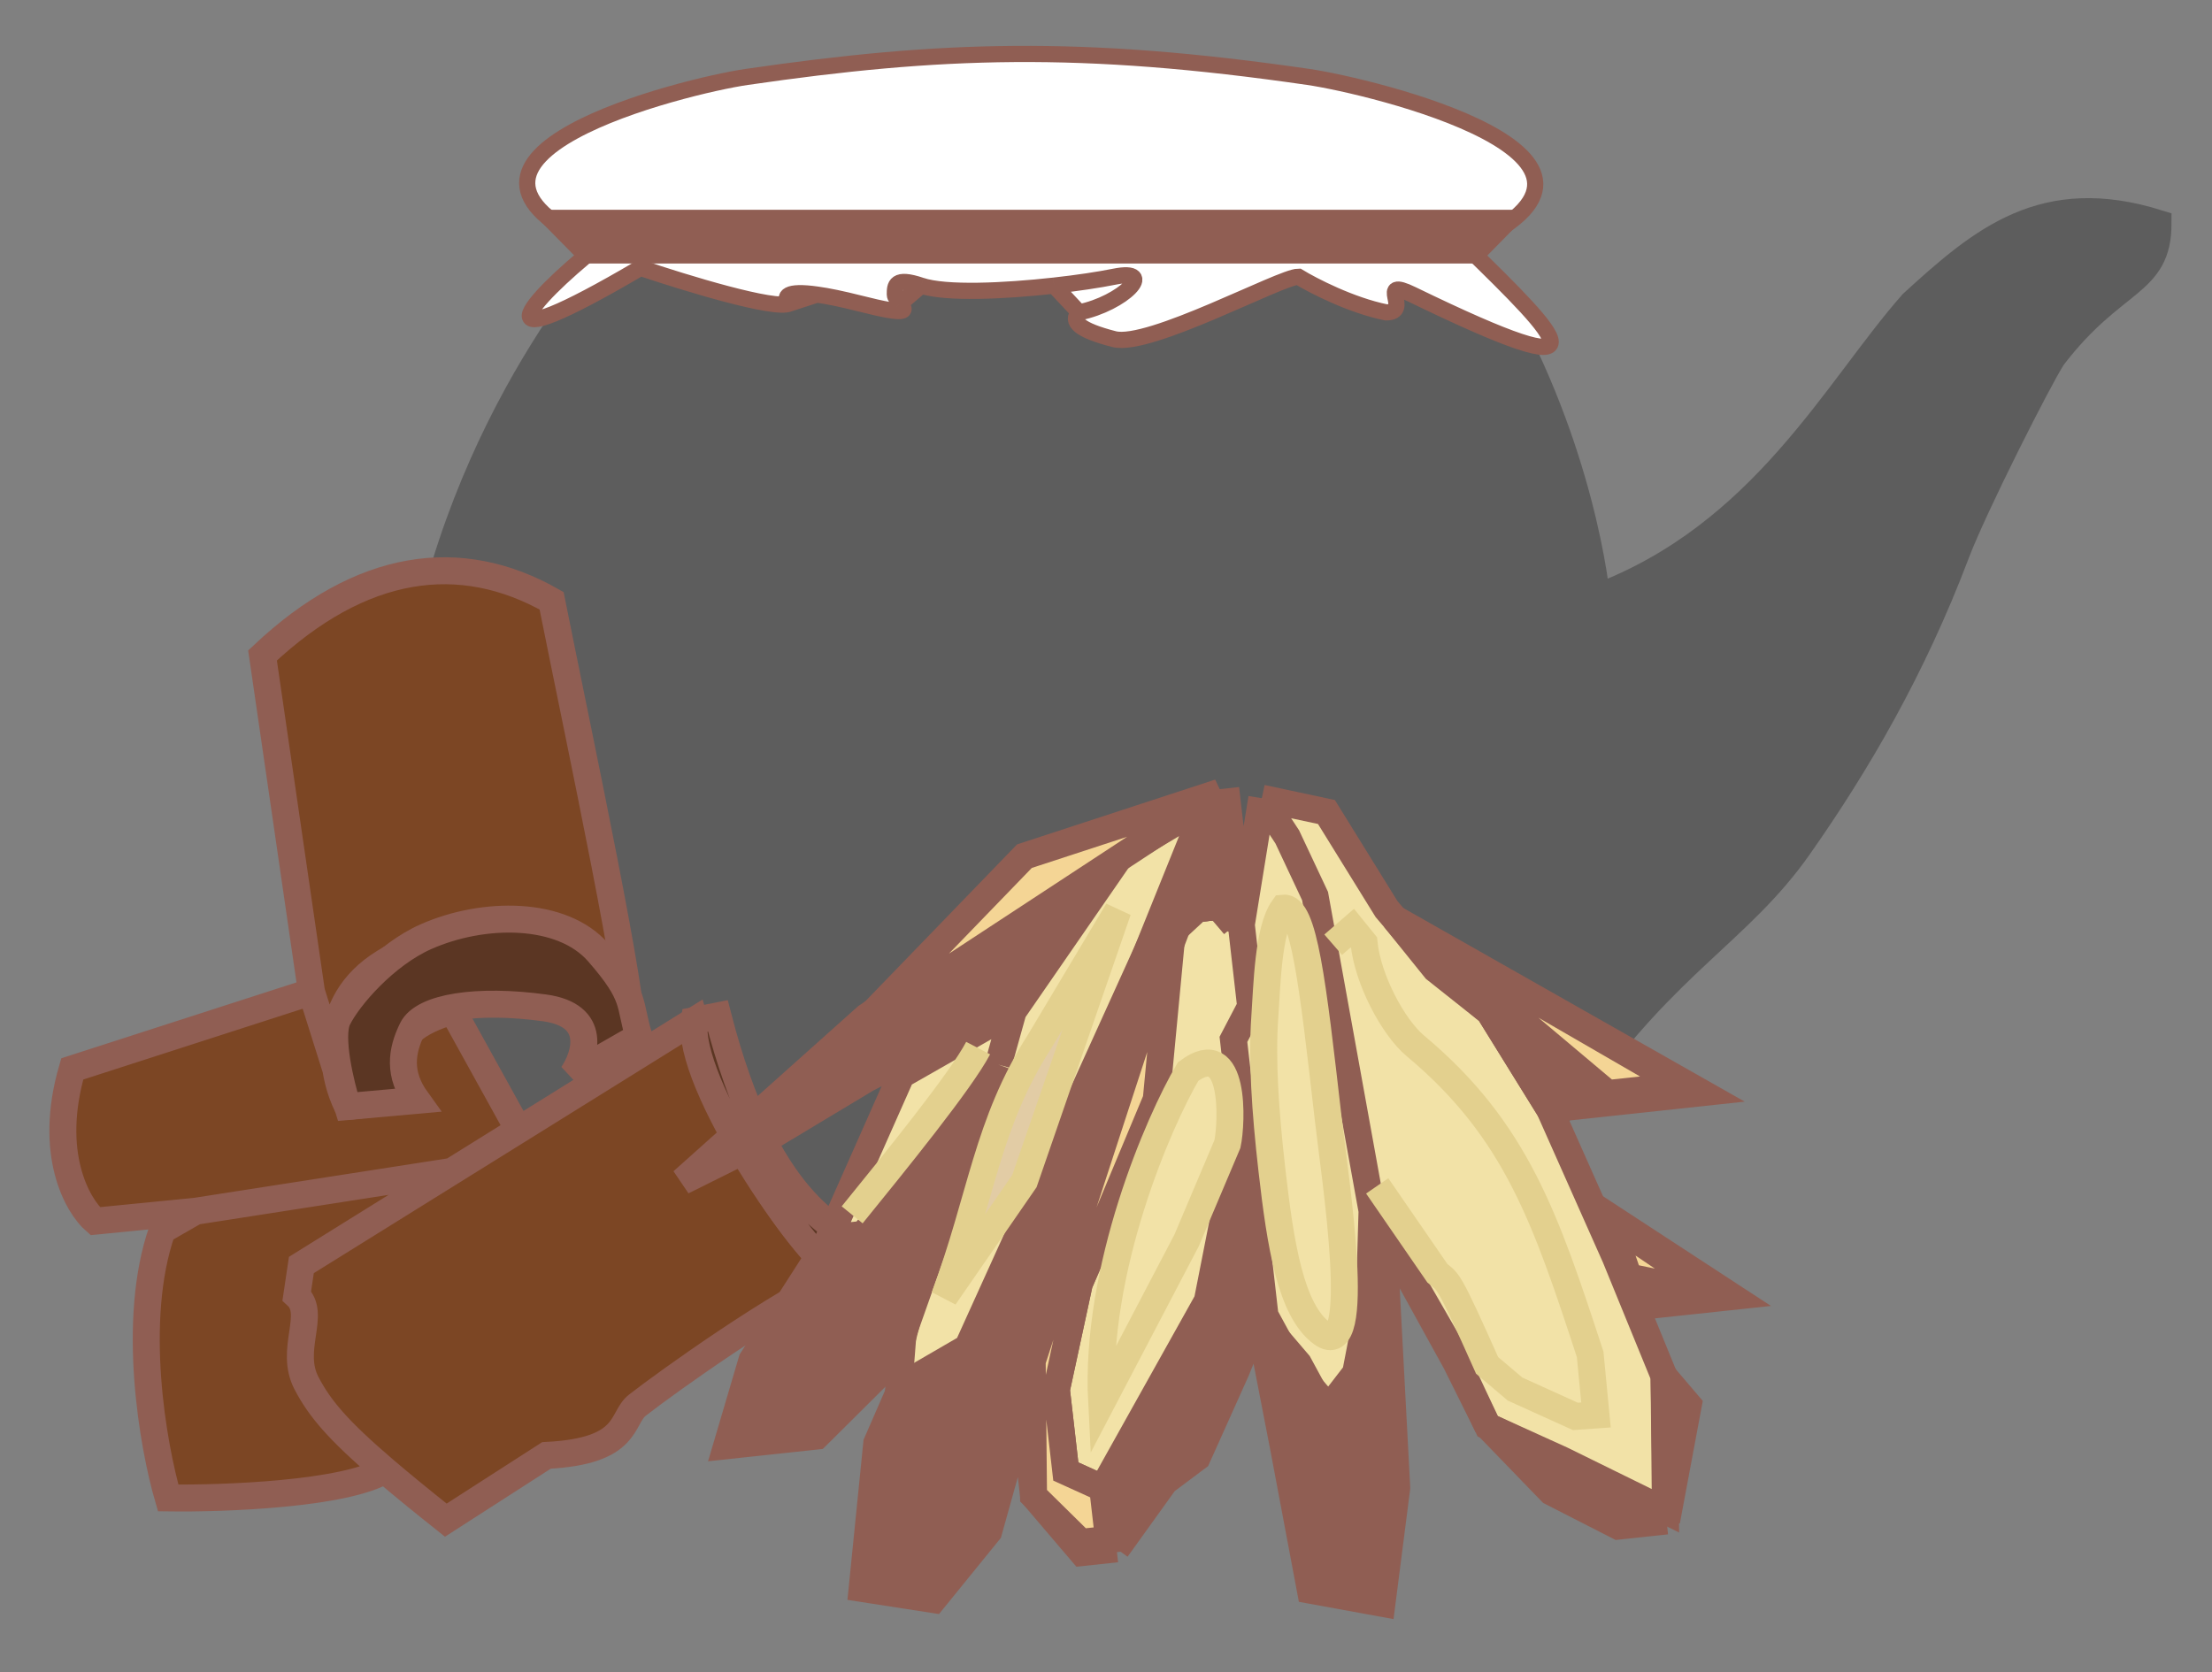 <svg width="41" height="31" viewBox="0 0 41 31" fill="none" xmlns="http://www.w3.org/2000/svg">
<rect x="0" y="0" width="41" height="31" fill="#808080" stroke="none"/>
<path d="M29.594 11.078C29.485 10.086 28.944 7.278 27.155 4.634H11.383C10.082 6.287 7.481 9.921 7.481 15.703C7.481 18.181 8.782 22.972 18.05 23.303C20.579 23.393 27.155 23.171 29.269 20.164C30.895 17.851 32.25 17.245 33.334 15.703C34.418 14.161 35.447 12.399 36.26 10.252C36.582 9.401 37.789 7.013 38.049 6.617C39.187 5.13 40 5.295 40 4.139C37.886 3.478 36.748 4.436 35.447 5.626C34.038 7.223 32.683 9.921 29.594 11.078Z" fill="#5D5D5D" stroke="#5D5D5D" stroke-width="0.5"/>
<path d="M27.175 4.564C30.915 2.912 25.387 1.591 24.248 1.426C20.021 0.812 17.419 0.906 13.842 1.426C12.704 1.591 7.338 2.912 11.078 4.564C9.757 5.626 8.781 6.782 11.871 4.965C12.684 5.24 14.375 5.758 14.635 5.626L15.143 5.461C15.341 5.488 15.6 5.541 15.936 5.626C16.859 5.86 16.799 5.762 16.687 5.626L17.074 5.295C17.524 5.448 18.614 5.398 19.537 5.295L20.001 5.791C19.838 5.956 20.001 6.121 20.651 6.287C21.301 6.452 23.74 5.13 24.066 5.13C24.337 5.295 25.041 5.659 25.692 5.791C26.179 5.791 25.499 5.13 26.179 5.461C29.919 7.278 28.944 6.287 27.175 4.564Z" fill="white"/>
<path d="M27.175 4.564C30.915 2.912 25.387 1.591 24.248 1.426C20.021 0.812 17.419 0.906 13.842 1.426C12.704 1.591 7.338 2.912 11.078 4.564M27.175 4.564C14.297 4.697 11.546 4.771 11.078 4.564M27.175 4.564C28.944 6.287 29.919 7.278 26.179 5.461C25.499 5.13 26.179 5.791 25.692 5.791C25.041 5.659 24.337 5.295 24.066 5.13C23.74 5.13 21.301 6.452 20.651 6.287C20.001 6.121 19.838 5.956 20.001 5.791M11.078 4.564C9.757 5.626 8.781 6.782 11.871 4.965C12.684 5.24 14.375 5.758 14.635 5.626M20.001 5.791C20.814 5.626 21.464 4.965 20.651 5.13C20.374 5.186 19.974 5.247 19.537 5.295M20.001 5.791L19.537 5.295M17.074 5.295C16.586 5.13 16.586 5.295 16.586 5.461C16.586 5.508 16.641 5.57 16.687 5.626M17.074 5.295C17.524 5.448 18.614 5.398 19.537 5.295M17.074 5.295L16.687 5.626M14.635 5.626C14.514 5.503 14.573 5.38 15.143 5.461M14.635 5.626L15.143 5.461M16.687 5.626C16.799 5.762 16.859 5.86 15.936 5.626C15.6 5.541 15.341 5.488 15.143 5.461" stroke="#905E53" stroke-width="0.3"/>
<path d="M10.407 4.139H27.805L27.318 4.635H10.895L10.407 4.139Z" fill="#7C6E47" stroke="#905E53" stroke-width="0.5"/>
<path d="M24.101 24.816C25.679 23.286 25.393 21.162 25.053 20.291L16.776 19.16C17.086 21.821 16.351 22.982 15.549 23.648C14.961 23.18 13.603 21.578 12.871 18.918L9.612 20.946L8.394 18.743C6.985 19.132 7.27 19.996 7.589 20.379L6.443 20.513L6.227 19.827C6.126 19.189 6.253 18.375 7.12 17.841C8.359 17.079 10.02 17.268 10.95 17.637C11.88 18.007 11.654 19.537 11.704 19.195C11.789 18.625 10.763 13.829 10.224 11.137C8.536 10.179 6.699 10.422 4.866 12.151L5.773 18.385L1.339 19.816C0.882 21.383 1.433 22.35 1.765 22.638L3.622 22.455L3.007 22.808C2.422 24.474 2.837 26.809 3.117 27.769C4.147 27.784 6.392 27.701 7.133 27.256C7.438 27.516 7.808 27.819 8.263 28.181L10.129 26.981C11.689 26.903 11.498 26.295 11.816 26.048C12.385 25.605 14.393 24.169 15.549 23.648L15.761 24.114L24.101 24.816Z" fill="#7C4624"/>
<path d="M15.549 23.648C16.351 22.982 17.086 21.821 16.776 19.16L25.053 20.291C25.393 21.162 25.679 23.286 24.101 24.816L15.761 24.114L15.549 23.648ZM15.549 23.648C14.393 24.169 12.385 25.605 11.816 26.048C11.498 26.295 11.689 26.903 10.129 26.981L8.263 28.181C7.808 27.819 7.438 27.516 7.133 27.256M15.549 23.648C14.961 23.18 13.603 21.578 12.871 18.918L9.612 20.946M7.133 27.256C6.259 26.509 5.927 26.111 5.683 25.646C5.353 25.02 5.873 24.363 5.501 24.021L5.586 23.451L8.376 21.715M7.133 27.256C6.392 27.701 4.147 27.784 3.117 27.769C2.837 26.809 2.422 24.474 3.007 22.808L3.622 22.455M3.622 22.455L8.376 21.715M3.622 22.455L1.765 22.638C1.433 22.35 0.882 21.383 1.339 19.816L5.773 18.385M8.376 21.715L9.612 20.946M5.773 18.385L6.443 20.513M5.773 18.385L4.866 12.151C6.699 10.422 8.536 10.179 10.224 11.137C10.763 13.829 11.789 18.625 11.704 19.195C11.654 19.537 11.88 18.007 10.95 17.637C10.02 17.268 8.359 17.079 7.12 17.841C5.881 18.603 6.152 19.94 6.443 20.513M6.443 20.513L7.589 20.379C7.27 19.996 6.985 19.132 8.394 18.743L9.612 20.946" stroke="#905E53" stroke-width="0.5"/>
<path d="M16.047 23.134L15.549 23.648C14.901 23.269 12.703 20.059 12.871 18.918L13.306 18.832C14.2 22.3 15.492 22.767 16.047 23.134Z" fill="#5B3623" stroke="#905E53" stroke-width="0.5"/>
<path d="M10.612 19.919L11.843 19.214C11.651 18.606 11.81 18.482 11.088 17.656C10.415 16.886 8.959 16.893 7.894 17.365C7.141 17.699 6.463 18.479 6.261 18.888C6.1 19.215 6.315 20.108 6.443 20.513L7.727 20.398C7.376 19.913 7.44 19.485 7.641 19.076C7.842 18.668 8.85 18.514 10.092 18.684C11.085 18.82 10.853 19.564 10.612 19.919Z" fill="#5B3623" stroke="#905E53" stroke-width="0.5"/>
<path d="M15.366 22.951L16.707 19.928L18.779 18.747L20.783 15.845L22.363 14.908L22.747 14.866L23.008 17.142L23.388 14.797L24.586 15.053L25.7 16.853L26.599 17.908L27.605 18.76L28.72 20.56L29.942 23.308L30.844 25.514L30.869 28.007L28.944 27.061L27.575 26.44L26.889 24.979L25.431 22.448L25.351 25.143L24.69 26.174L23.94 25.295L23.447 24.388L23.035 20.785L22.378 24.119L20.439 27.589L19.755 27.279L19.581 25.762L20.005 23.797L20.623 22.387L20.745 18.92L17.977 25.358L17.337 25.427L16.632 26.078L16.737 24.724L18.503 19.736L16.007 22.882L15.366 22.951Z" fill="#F2E2A7"/>
<path d="M18.779 18.747L16.707 19.928L15.366 22.951L16.007 22.882L18.503 19.736M18.779 18.747L18.503 19.736M18.779 18.747L20.783 15.845L22.363 14.908M18.503 19.736L16.737 24.724L16.632 26.078L17.337 25.427L17.977 25.358L20.745 18.92M20.745 18.92L20.623 22.387L20.005 23.797L19.581 25.762L19.755 27.279L20.439 27.589L22.378 24.119L23.035 20.785M20.745 18.92L21.554 16.914M22.363 14.908L21.554 16.914M22.363 14.908L22.067 16.859M22.363 14.908L22.747 14.866L23.008 17.142M21.554 16.914L22.067 16.859M23.008 17.142L22.58 16.804L22.067 16.859M23.008 17.142L23.181 18.658L22.862 19.268L23.035 20.785M23.008 17.142L23.388 14.797M23.035 20.785L23.447 24.388L23.94 25.295L24.69 26.174L25.351 25.143L25.431 22.448M23.388 14.797L23.86 15.515L24.375 16.611L25.431 22.448M23.388 14.797L24.586 15.053L25.7 16.853L26.599 17.908L27.605 18.76L28.72 20.56L29.942 23.308L30.844 25.514L30.869 28.007L28.944 27.061L27.575 26.44L26.889 24.979L25.431 22.448" stroke="#905E53" stroke-width="0.5"/>
<path d="M14.124 21.165L12.65 21.899L16.065 18.846L20.889 15.641L22.598 14.69L22.88 17.155L22.644 16.797L21.939 16.872L20.343 21.074L19.153 25.424L19.07 26.968L19.157 27.727L20.056 28.782L20.697 28.713L20.567 27.576L22.4 24.308L22.95 21.178L23.319 24.402L24.069 25.281L24.561 26.188L25.127 25.455L25.637 22.809L26.986 25.256L27.575 26.44L29.222 27.224L30.891 28.196L30.844 25.514L31.294 26.042L30.891 28.196L29.994 28.292L28.753 27.658L27.575 26.44L26.986 25.256L25.637 22.809L25.889 27.581L25.615 29.722L24.289 29.48L23.793 26.846L23.319 24.402L22.915 25.405L22.191 27.018L21.593 27.466L20.697 28.713L20.056 28.782L19.157 27.727L19.07 26.968L19.153 25.424L18.325 28.392L17.301 29.653L15.98 29.448L16.251 26.755L16.717 25.685L17.934 24.979L22.598 14.69L20.889 15.641L18.885 18.543L16.067 19.997L14.124 21.165Z" fill="#905E53"/>
<path d="M13.47 26.801L15.137 26.622L16.652 25.116L17.098 23.341L18.438 19.743L16.029 23.072L15.26 23.154L13.938 25.215L13.47 26.801Z" fill="#905E53"/>
<path d="M25.85 17.029L31.54 20.257L28.72 20.56L27.605 18.76L26.606 17.967L25.85 17.029Z" fill="#905E53"/>
<path d="M29.578 22.387L32.102 24.036L30.436 24.214L29.578 22.387Z" fill="#905E53"/>
<path d="M20.889 15.641L16.065 18.846L12.65 21.899L14.124 21.165L16.067 19.997L18.885 18.543L20.889 15.641ZM20.889 15.641L22.598 14.69M19.153 25.424L18.325 28.392L17.301 29.653L15.98 29.448L16.251 26.755L16.717 25.685L17.934 24.979L22.598 14.69M19.153 25.424L20.343 21.074L21.939 16.872M19.153 25.424L19.07 26.968L19.157 27.727L20.056 28.782L20.697 28.713M23.319 24.402L22.915 25.405L22.191 27.018L21.593 27.466L20.697 28.713M23.319 24.402L22.95 21.178L22.4 24.308L20.567 27.576L20.697 28.713M23.319 24.402L23.793 26.846L24.289 29.48L25.615 29.722L25.889 27.581L25.637 22.809M23.319 24.402L24.069 25.281L24.561 26.188L25.127 25.455L25.637 22.809M25.637 22.809L26.986 25.256L27.575 26.44M22.598 14.69L21.939 16.872M22.598 14.69L22.88 17.155L22.644 16.797L21.939 16.872M27.575 26.44L29.222 27.224L30.891 28.196M27.575 26.44L28.753 27.658L29.994 28.292L30.891 28.196M30.891 28.196L31.294 26.042L30.844 25.514L30.891 28.196ZM17.098 23.341L18.438 19.743L16.029 23.072L15.26 23.154L13.938 25.215L13.47 26.801L15.137 26.622L16.652 25.116L17.098 23.341ZM31.54 20.257L25.85 17.029L26.606 17.967L27.605 18.76L28.72 20.56L31.54 20.257ZM32.102 24.036L29.578 22.387L30.436 24.214L32.102 24.036Z" stroke="#905E53" stroke-width="0.5"/>
<path d="M20.548 28.538L20.439 27.589L19.755 27.279L19.581 25.762L20.005 23.797L21.432 20.381L21.726 17.279L19.132 25.235L19.157 27.727L20.035 28.592L20.548 28.538Z" fill="#F4D595"/>
<path d="M21.726 17.279L19.132 25.235L19.157 27.727L20.035 28.592L20.548 28.538L20.439 27.589L19.755 27.279L19.581 25.762L20.005 23.797L21.432 20.381L21.726 17.279ZM21.726 17.279L22.195 16.845L22.58 16.804L22.88 17.155" stroke="#905E53" stroke-width="0.5"/>
<path d="M18.988 15.872L15.846 19.121L22.601 14.69L18.988 15.872Z" fill="#F4D595" stroke="#905E53" stroke-width="0.5"/>
<path d="M29.798 20.272L26.169 17.22L31.186 20.123L29.798 20.272Z" fill="#F4D595" stroke="#905E53" stroke-width="0.5"/>
<path d="M30.187 23.672L29.836 22.651L31.866 24.021L30.187 23.672Z" fill="#F4D595" stroke="#905E53" stroke-width="0.5"/>
<path d="M19.269 19.308C18.291 20.833 18.194 22.194 17.505 24.042L18.988 21.895L20.72 16.88L19.269 19.308Z" fill="#E2CCA5" stroke="#E3D08E" stroke-width="0.5"/>
<path d="M25.527 21.984L26.643 23.605C26.852 23.779 26.829 23.665 27.564 25.312L28.082 25.751L29.201 26.258L29.582 26.231L29.474 25.107C28.657 22.617 28.113 20.957 26.235 19.389C25.818 19.04 25.348 18.148 25.282 17.474L25.065 17.206L24.711 17.513" stroke="#E3D08E" stroke-width="0.5"/>
<path d="M24.497 24.713C23.925 24.287 23.735 23.09 23.575 21.687C23.447 20.57 23.39 19.63 23.443 18.861C23.484 18.277 23.502 17.234 23.788 16.835C24.167 16.795 24.328 18.198 24.617 20.723L24.617 20.723C24.745 21.846 25.288 25.302 24.497 24.713Z" stroke="#E3D08E" stroke-width="0.5"/>
<path d="M22.022 19.865C21.485 20.775 20.288 23.517 20.419 26.003L21.995 22.993L22.751 21.207C22.835 20.82 22.906 19.202 22.022 19.865Z" stroke="#E3D08E" stroke-width="0.5"/>
<path d="M15.795 22.521C16.603 21.526 17.815 20.032 18.13 19.43" stroke="#E3D08E" stroke-width="0.5"/>
</svg>
